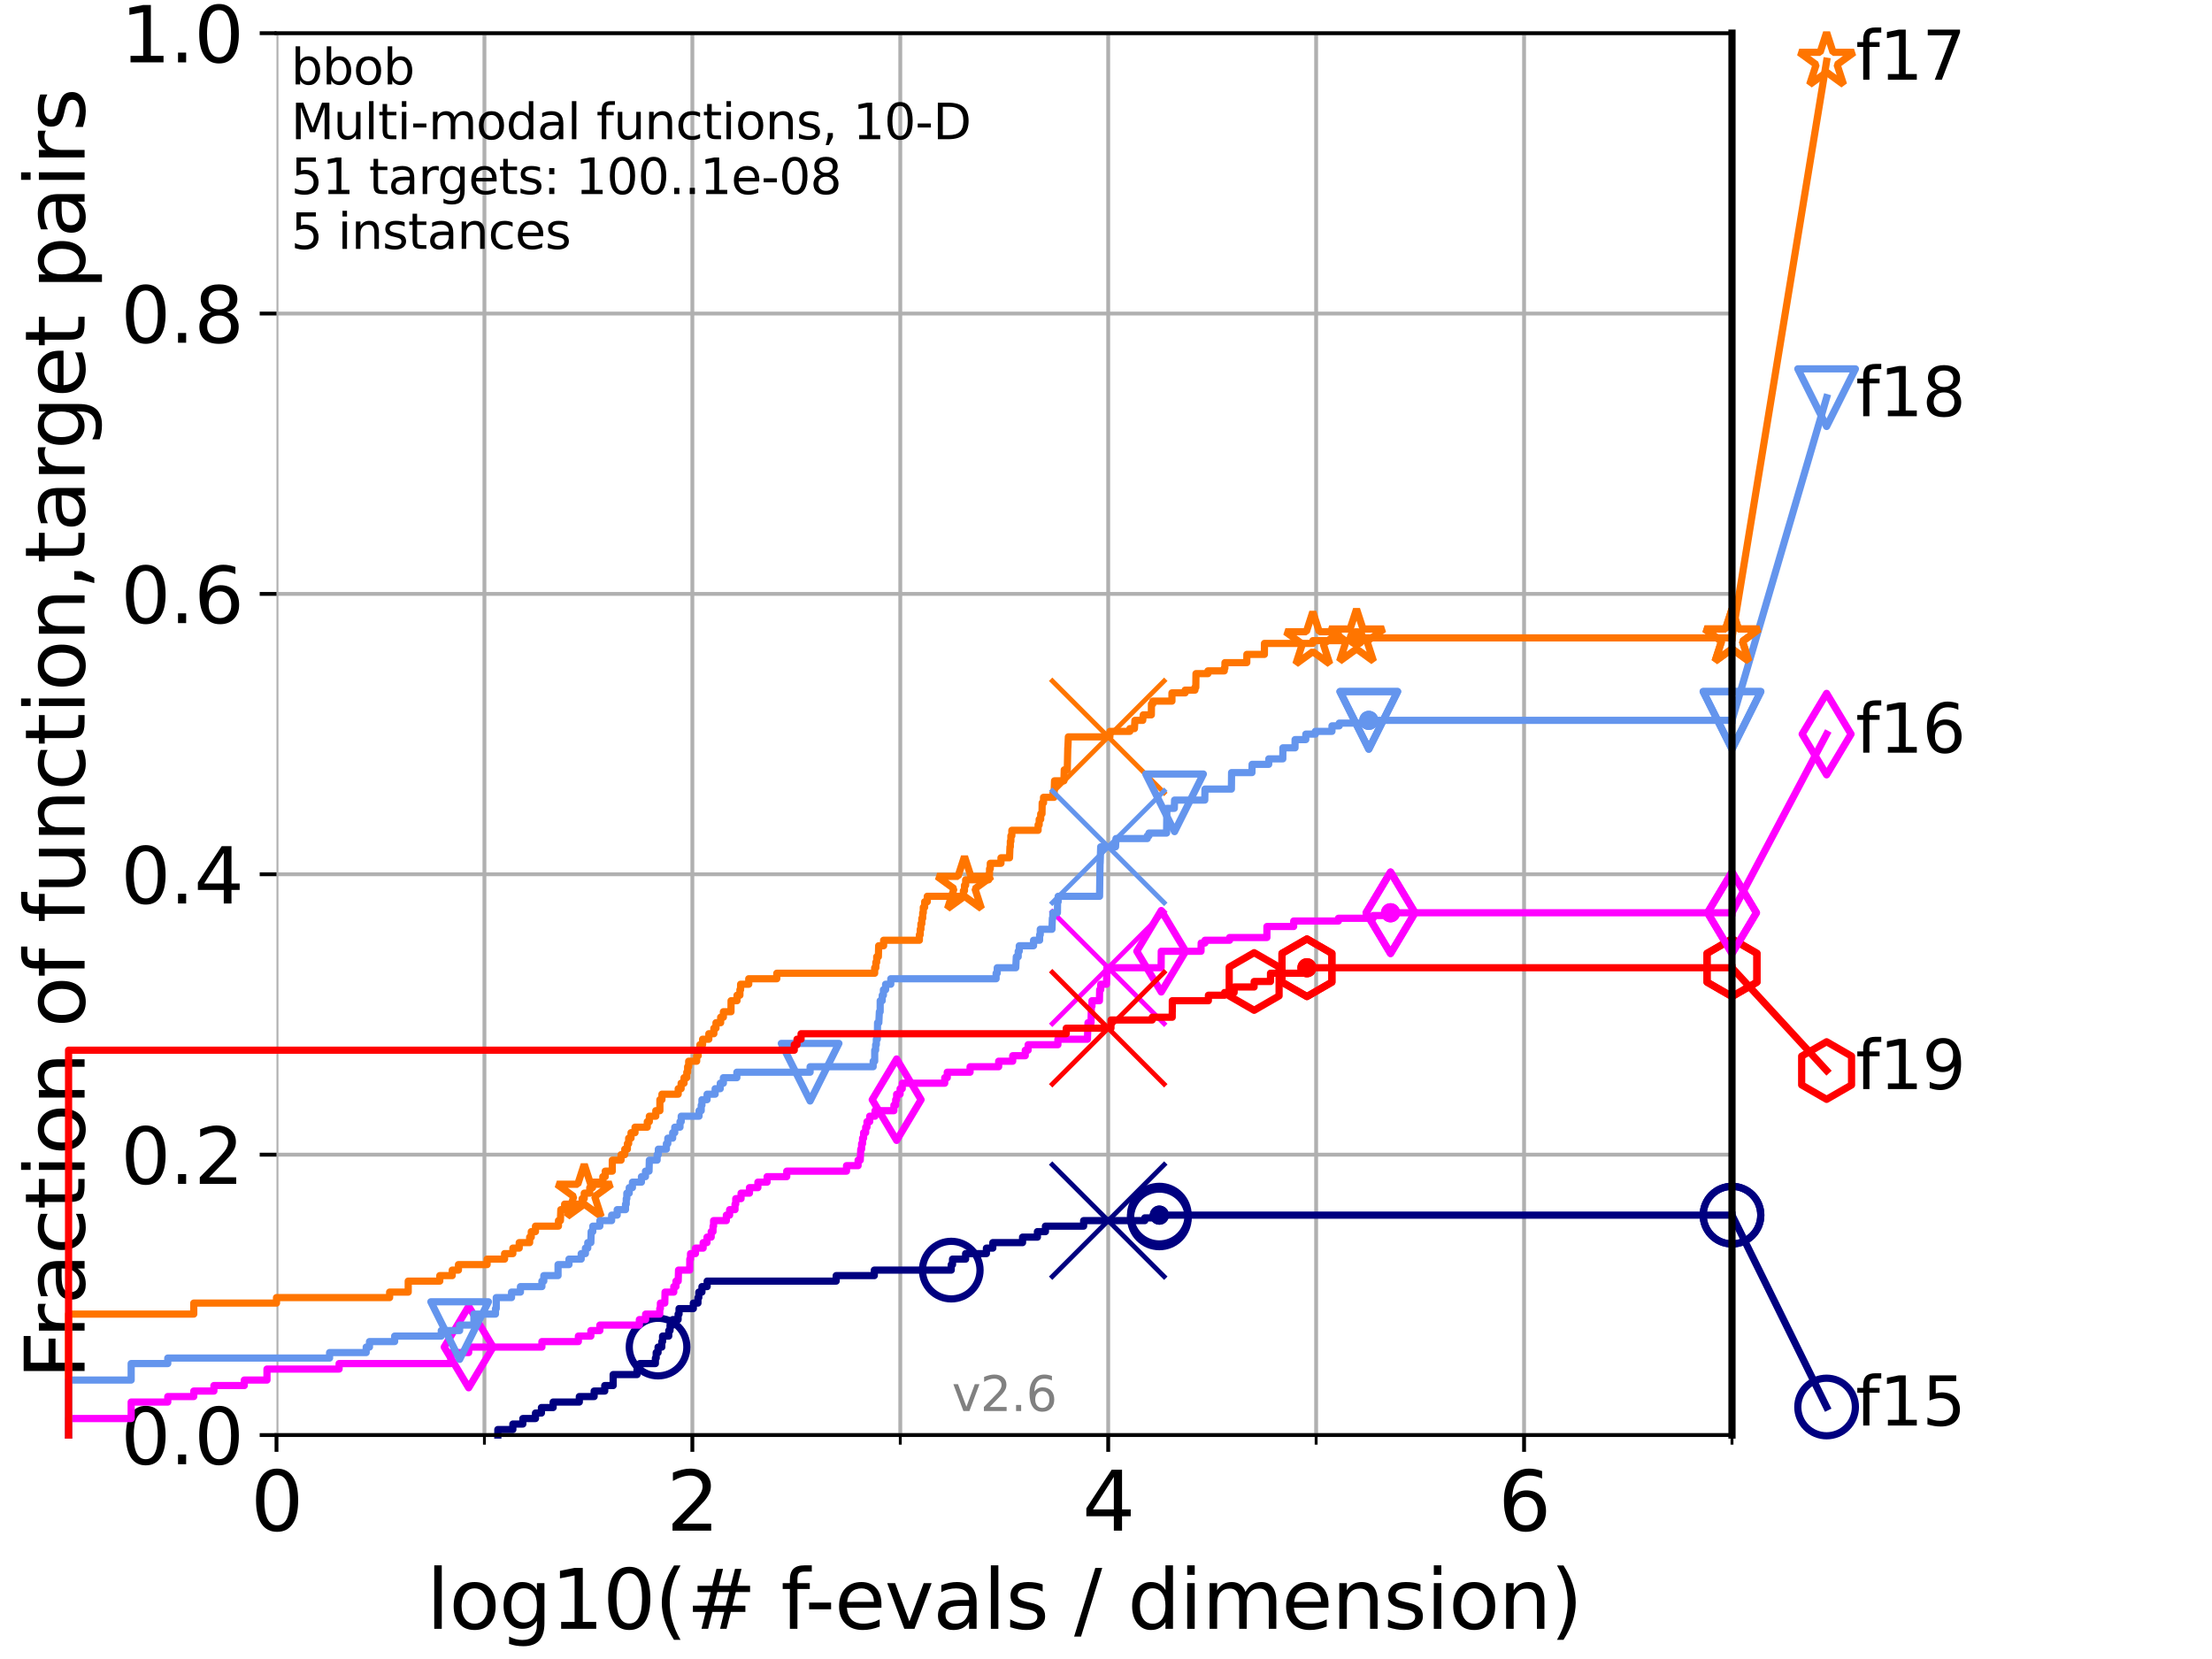 <?xml version="1.0" encoding="utf-8" standalone="no"?>
<!DOCTYPE svg PUBLIC "-//W3C//DTD SVG 1.1//EN"
  "http://www.w3.org/Graphics/SVG/1.1/DTD/svg11.dtd">
<svg xmlns:xlink="http://www.w3.org/1999/xlink" width="460.8pt" height="345.6pt" viewBox="0 0 460.8 345.6" xmlns="http://www.w3.org/2000/svg" version="1.1">
 <defs>
  <style type="text/css">*{stroke-linejoin: round; stroke-linecap: butt}</style>
 </defs>
 <g id="figure_1">
  <g id="patch_1">
   <path d="M 0 345.6 
L 460.8 345.6 
L 460.8 0 
L 0 0 
z
" style="fill: #ffffff"/>
  </g>
  <g id="axes_1">
   <g id="patch_2">
    <path d="M 57.6 298.944 
L 360.806 298.944 
L 360.806 6.912 
L 57.6 6.912 
z
" style="fill: #ffffff"/>
   </g>
   <g id="matplotlib.axis_1">
    <g id="xtick_1">
     <g id="line2d_1">
      <path d="M 57.6 298.944 
L 57.6 6.912 
" clip-path="url(#p9a19fce4db)" style="fill: none; stroke: #b0b0b0; stroke-width: 0.8; stroke-linecap: square"/>
     </g>
     <g id="line2d_2">
      <defs>
       <path id="mbe98687c46" d="M 0 0 
L 0 3.5 
" style="stroke: #000000; stroke-width: 0.8"/>
      </defs>
      <g>
       <use xlink:href="#mbe98687c46" x="57.6" y="298.944" style="stroke: #000000; stroke-width: 0.8"/>
      </g>
     </g>
     <g id="text_1">
      <!-- 0 -->
      <g transform="translate(52.192 318.861)scale(0.17 -0.17)">
       <defs>
        <path id="DejaVuSans-30" d="M 2034 4250 
Q 1547 4250 1301 3770 
Q 1056 3291 1056 2328 
Q 1056 1369 1301 889 
Q 1547 409 2034 409 
Q 2525 409 2770 889 
Q 3016 1369 3016 2328 
Q 3016 3291 2770 3770 
Q 2525 4250 2034 4250 
z
M 2034 4750 
Q 2819 4750 3233 4129 
Q 3647 3509 3647 2328 
Q 3647 1150 3233 529 
Q 2819 -91 2034 -91 
Q 1250 -91 836 529 
Q 422 1150 422 2328 
Q 422 3509 836 4129 
Q 1250 4750 2034 4750 
z
" transform="scale(0.016)"/>
       </defs>
       <use xlink:href="#DejaVuSans-30"/>
      </g>
     </g>
    </g>
    <g id="xtick_2">
     <g id="line2d_3">
      <path d="M 144.23 298.944 
L 144.23 6.912 
" clip-path="url(#p9a19fce4db)" style="fill: none; stroke: #b0b0b0; stroke-width: 0.8; stroke-linecap: square"/>
     </g>
     <g id="line2d_4">
      <g>
       <use xlink:href="#mbe98687c46" x="144.23" y="298.944" style="stroke: #000000; stroke-width: 0.8"/>
      </g>
     </g>
     <g id="text_2">
      <!-- 2 -->
      <g transform="translate(138.822 318.861)scale(0.17 -0.17)">
       <defs>
        <path id="DejaVuSans-32" d="M 1228 531 
L 3431 531 
L 3431 0 
L 469 0 
L 469 531 
Q 828 903 1448 1529 
Q 2069 2156 2228 2338 
Q 2531 2678 2651 2914 
Q 2772 3150 2772 3378 
Q 2772 3750 2511 3984 
Q 2250 4219 1831 4219 
Q 1534 4219 1204 4116 
Q 875 4013 500 3803 
L 500 4441 
Q 881 4594 1212 4672 
Q 1544 4750 1819 4750 
Q 2544 4750 2975 4387 
Q 3406 4025 3406 3419 
Q 3406 3131 3298 2873 
Q 3191 2616 2906 2266 
Q 2828 2175 2409 1742 
Q 1991 1309 1228 531 
z
" transform="scale(0.016)"/>
       </defs>
       <use xlink:href="#DejaVuSans-32"/>
      </g>
     </g>
    </g>
    <g id="xtick_3">
     <g id="line2d_5">
      <path d="M 230.861 298.944 
L 230.861 6.912 
" clip-path="url(#p9a19fce4db)" style="fill: none; stroke: #b0b0b0; stroke-width: 0.8; stroke-linecap: square"/>
     </g>
     <g id="line2d_6">
      <g>
       <use xlink:href="#mbe98687c46" x="230.861" y="298.944" style="stroke: #000000; stroke-width: 0.8"/>
      </g>
     </g>
     <g id="text_3">
      <!-- 4 -->
      <g transform="translate(225.453 318.861)scale(0.17 -0.17)">
       <defs>
        <path id="DejaVuSans-34" d="M 2419 4116 
L 825 1625 
L 2419 1625 
L 2419 4116 
z
M 2253 4666 
L 3047 4666 
L 3047 1625 
L 3713 1625 
L 3713 1100 
L 3047 1100 
L 3047 0 
L 2419 0 
L 2419 1100 
L 313 1100 
L 313 1709 
L 2253 4666 
z
" transform="scale(0.016)"/>
       </defs>
       <use xlink:href="#DejaVuSans-34"/>
      </g>
     </g>
    </g>
    <g id="xtick_4">
     <g id="line2d_7">
      <path d="M 317.491 298.944 
L 317.491 6.912 
" clip-path="url(#p9a19fce4db)" style="fill: none; stroke: #b0b0b0; stroke-width: 0.8; stroke-linecap: square"/>
     </g>
     <g id="line2d_8">
      <g>
       <use xlink:href="#mbe98687c46" x="317.491" y="298.944" style="stroke: #000000; stroke-width: 0.8"/>
      </g>
     </g>
     <g id="text_4">
      <!-- 6 -->
      <g transform="translate(312.083 318.861)scale(0.17 -0.17)">
       <defs>
        <path id="DejaVuSans-36" d="M 2113 2584 
Q 1688 2584 1439 2293 
Q 1191 2003 1191 1497 
Q 1191 994 1439 701 
Q 1688 409 2113 409 
Q 2538 409 2786 701 
Q 3034 994 3034 1497 
Q 3034 2003 2786 2293 
Q 2538 2584 2113 2584 
z
M 3366 4563 
L 3366 3988 
Q 3128 4100 2886 4159 
Q 2644 4219 2406 4219 
Q 1781 4219 1451 3797 
Q 1122 3375 1075 2522 
Q 1259 2794 1537 2939 
Q 1816 3084 2150 3084 
Q 2853 3084 3261 2657 
Q 3669 2231 3669 1497 
Q 3669 778 3244 343 
Q 2819 -91 2113 -91 
Q 1303 -91 875 529 
Q 447 1150 447 2328 
Q 447 3434 972 4092 
Q 1497 4750 2381 4750 
Q 2619 4750 2861 4703 
Q 3103 4656 3366 4563 
z
" transform="scale(0.016)"/>
       </defs>
       <use xlink:href="#DejaVuSans-36"/>
      </g>
     </g>
    </g>
    <g id="xtick_5">
     <g id="line2d_9">
      <path d="M 100.915 298.944 
L 100.915 6.912 
" clip-path="url(#p9a19fce4db)" style="fill: none; stroke: #b0b0b0; stroke-width: 0.8; stroke-linecap: square"/>
     </g>
     <g id="line2d_10">
      <defs>
       <path id="me338489ffb" d="M 0 0 
L 0 2 
" style="stroke: #000000; stroke-width: 0.6"/>
      </defs>
      <g>
       <use xlink:href="#me338489ffb" x="100.915" y="298.944" style="stroke: #000000; stroke-width: 0.6"/>
      </g>
     </g>
    </g>
    <g id="xtick_6">
     <g id="line2d_11">
      <path d="M 187.546 298.944 
L 187.546 6.912 
" clip-path="url(#p9a19fce4db)" style="fill: none; stroke: #b0b0b0; stroke-width: 0.8; stroke-linecap: square"/>
     </g>
     <g id="line2d_12">
      <g>
       <use xlink:href="#me338489ffb" x="187.546" y="298.944" style="stroke: #000000; stroke-width: 0.6"/>
      </g>
     </g>
    </g>
    <g id="xtick_7">
     <g id="line2d_13">
      <path d="M 274.176 298.944 
L 274.176 6.912 
" clip-path="url(#p9a19fce4db)" style="fill: none; stroke: #b0b0b0; stroke-width: 0.8; stroke-linecap: square"/>
     </g>
     <g id="line2d_14">
      <g>
       <use xlink:href="#me338489ffb" x="274.176" y="298.944" style="stroke: #000000; stroke-width: 0.6"/>
      </g>
     </g>
    </g>
    <g id="xtick_8">
     <g id="line2d_15">
      <path d="M 360.806 298.944 
L 360.806 6.912 
" clip-path="url(#p9a19fce4db)" style="fill: none; stroke: #b0b0b0; stroke-width: 0.8; stroke-linecap: square"/>
     </g>
     <g id="line2d_16">
      <g>
       <use xlink:href="#me338489ffb" x="360.806" y="298.944" style="stroke: #000000; stroke-width: 0.6"/>
      </g>
     </g>
    </g>
    <g id="text_5">
     <!-- log10(# f-evals / dimension) -->
     <g transform="translate(88.823 339.314)scale(0.17 -0.17)">
      <defs>
       <path id="DejaVuSans-6c" d="M 603 4863 
L 1178 4863 
L 1178 0 
L 603 0 
L 603 4863 
z
" transform="scale(0.016)"/>
       <path id="DejaVuSans-6f" d="M 1959 3097 
Q 1497 3097 1228 2736 
Q 959 2375 959 1747 
Q 959 1119 1226 758 
Q 1494 397 1959 397 
Q 2419 397 2687 759 
Q 2956 1122 2956 1747 
Q 2956 2369 2687 2733 
Q 2419 3097 1959 3097 
z
M 1959 3584 
Q 2709 3584 3137 3096 
Q 3566 2609 3566 1747 
Q 3566 888 3137 398 
Q 2709 -91 1959 -91 
Q 1206 -91 779 398 
Q 353 888 353 1747 
Q 353 2609 779 3096 
Q 1206 3584 1959 3584 
z
" transform="scale(0.016)"/>
       <path id="DejaVuSans-67" d="M 2906 1791 
Q 2906 2416 2648 2759 
Q 2391 3103 1925 3103 
Q 1463 3103 1205 2759 
Q 947 2416 947 1791 
Q 947 1169 1205 825 
Q 1463 481 1925 481 
Q 2391 481 2648 825 
Q 2906 1169 2906 1791 
z
M 3481 434 
Q 3481 -459 3084 -895 
Q 2688 -1331 1869 -1331 
Q 1566 -1331 1297 -1286 
Q 1028 -1241 775 -1147 
L 775 -588 
Q 1028 -725 1275 -790 
Q 1522 -856 1778 -856 
Q 2344 -856 2625 -561 
Q 2906 -266 2906 331 
L 2906 616 
Q 2728 306 2450 153 
Q 2172 0 1784 0 
Q 1141 0 747 490 
Q 353 981 353 1791 
Q 353 2603 747 3093 
Q 1141 3584 1784 3584 
Q 2172 3584 2450 3431 
Q 2728 3278 2906 2969 
L 2906 3500 
L 3481 3500 
L 3481 434 
z
" transform="scale(0.016)"/>
       <path id="DejaVuSans-31" d="M 794 531 
L 1825 531 
L 1825 4091 
L 703 3866 
L 703 4441 
L 1819 4666 
L 2450 4666 
L 2450 531 
L 3481 531 
L 3481 0 
L 794 0 
L 794 531 
z
" transform="scale(0.016)"/>
       <path id="DejaVuSans-28" d="M 1984 4856 
Q 1566 4138 1362 3434 
Q 1159 2731 1159 2009 
Q 1159 1288 1364 580 
Q 1569 -128 1984 -844 
L 1484 -844 
Q 1016 -109 783 600 
Q 550 1309 550 2009 
Q 550 2706 781 3412 
Q 1013 4119 1484 4856 
L 1984 4856 
z
" transform="scale(0.016)"/>
       <path id="DejaVuSans-23" d="M 3272 2816 
L 2363 2816 
L 2100 1772 
L 3016 1772 
L 3272 2816 
z
M 2803 4594 
L 2478 3297 
L 3391 3297 
L 3719 4594 
L 4219 4594 
L 3897 3297 
L 4872 3297 
L 4872 2816 
L 3775 2816 
L 3519 1772 
L 4513 1772 
L 4513 1294 
L 3397 1294 
L 3072 0 
L 2572 0 
L 2894 1294 
L 1978 1294 
L 1656 0 
L 1153 0 
L 1478 1294 
L 494 1294 
L 494 1772 
L 1594 1772 
L 1856 2816 
L 850 2816 
L 850 3297 
L 1978 3297 
L 2297 4594 
L 2803 4594 
z
" transform="scale(0.016)"/>
       <path id="DejaVuSans-20" transform="scale(0.016)"/>
       <path id="DejaVuSans-66" d="M 2375 4863 
L 2375 4384 
L 1825 4384 
Q 1516 4384 1395 4259 
Q 1275 4134 1275 3809 
L 1275 3500 
L 2222 3500 
L 2222 3053 
L 1275 3053 
L 1275 0 
L 697 0 
L 697 3053 
L 147 3053 
L 147 3500 
L 697 3500 
L 697 3744 
Q 697 4328 969 4595 
Q 1241 4863 1831 4863 
L 2375 4863 
z
" transform="scale(0.016)"/>
       <path id="DejaVuSans-2d" d="M 313 2009 
L 1997 2009 
L 1997 1497 
L 313 1497 
L 313 2009 
z
" transform="scale(0.016)"/>
       <path id="DejaVuSans-65" d="M 3597 1894 
L 3597 1613 
L 953 1613 
Q 991 1019 1311 708 
Q 1631 397 2203 397 
Q 2534 397 2845 478 
Q 3156 559 3463 722 
L 3463 178 
Q 3153 47 2828 -22 
Q 2503 -91 2169 -91 
Q 1331 -91 842 396 
Q 353 884 353 1716 
Q 353 2575 817 3079 
Q 1281 3584 2069 3584 
Q 2775 3584 3186 3129 
Q 3597 2675 3597 1894 
z
M 3022 2063 
Q 3016 2534 2758 2815 
Q 2500 3097 2075 3097 
Q 1594 3097 1305 2825 
Q 1016 2553 972 2059 
L 3022 2063 
z
" transform="scale(0.016)"/>
       <path id="DejaVuSans-76" d="M 191 3500 
L 800 3500 
L 1894 563 
L 2988 3500 
L 3597 3500 
L 2284 0 
L 1503 0 
L 191 3500 
z
" transform="scale(0.016)"/>
       <path id="DejaVuSans-61" d="M 2194 1759 
Q 1497 1759 1228 1600 
Q 959 1441 959 1056 
Q 959 750 1161 570 
Q 1363 391 1709 391 
Q 2188 391 2477 730 
Q 2766 1069 2766 1631 
L 2766 1759 
L 2194 1759 
z
M 3341 1997 
L 3341 0 
L 2766 0 
L 2766 531 
Q 2569 213 2275 61 
Q 1981 -91 1556 -91 
Q 1019 -91 701 211 
Q 384 513 384 1019 
Q 384 1609 779 1909 
Q 1175 2209 1959 2209 
L 2766 2209 
L 2766 2266 
Q 2766 2663 2505 2880 
Q 2244 3097 1772 3097 
Q 1472 3097 1187 3025 
Q 903 2953 641 2809 
L 641 3341 
Q 956 3463 1253 3523 
Q 1550 3584 1831 3584 
Q 2591 3584 2966 3190 
Q 3341 2797 3341 1997 
z
" transform="scale(0.016)"/>
       <path id="DejaVuSans-73" d="M 2834 3397 
L 2834 2853 
Q 2591 2978 2328 3040 
Q 2066 3103 1784 3103 
Q 1356 3103 1142 2972 
Q 928 2841 928 2578 
Q 928 2378 1081 2264 
Q 1234 2150 1697 2047 
L 1894 2003 
Q 2506 1872 2764 1633 
Q 3022 1394 3022 966 
Q 3022 478 2636 193 
Q 2250 -91 1575 -91 
Q 1294 -91 989 -36 
Q 684 19 347 128 
L 347 722 
Q 666 556 975 473 
Q 1284 391 1588 391 
Q 1994 391 2212 530 
Q 2431 669 2431 922 
Q 2431 1156 2273 1281 
Q 2116 1406 1581 1522 
L 1381 1569 
Q 847 1681 609 1914 
Q 372 2147 372 2553 
Q 372 3047 722 3315 
Q 1072 3584 1716 3584 
Q 2034 3584 2315 3537 
Q 2597 3491 2834 3397 
z
" transform="scale(0.016)"/>
       <path id="DejaVuSans-2f" d="M 1625 4666 
L 2156 4666 
L 531 -594 
L 0 -594 
L 1625 4666 
z
" transform="scale(0.016)"/>
       <path id="DejaVuSans-64" d="M 2906 2969 
L 2906 4863 
L 3481 4863 
L 3481 0 
L 2906 0 
L 2906 525 
Q 2725 213 2448 61 
Q 2172 -91 1784 -91 
Q 1150 -91 751 415 
Q 353 922 353 1747 
Q 353 2572 751 3078 
Q 1150 3584 1784 3584 
Q 2172 3584 2448 3432 
Q 2725 3281 2906 2969 
z
M 947 1747 
Q 947 1113 1208 752 
Q 1469 391 1925 391 
Q 2381 391 2643 752 
Q 2906 1113 2906 1747 
Q 2906 2381 2643 2742 
Q 2381 3103 1925 3103 
Q 1469 3103 1208 2742 
Q 947 2381 947 1747 
z
" transform="scale(0.016)"/>
       <path id="DejaVuSans-69" d="M 603 3500 
L 1178 3500 
L 1178 0 
L 603 0 
L 603 3500 
z
M 603 4863 
L 1178 4863 
L 1178 4134 
L 603 4134 
L 603 4863 
z
" transform="scale(0.016)"/>
       <path id="DejaVuSans-6d" d="M 3328 2828 
Q 3544 3216 3844 3400 
Q 4144 3584 4550 3584 
Q 5097 3584 5394 3201 
Q 5691 2819 5691 2113 
L 5691 0 
L 5113 0 
L 5113 2094 
Q 5113 2597 4934 2840 
Q 4756 3084 4391 3084 
Q 3944 3084 3684 2787 
Q 3425 2491 3425 1978 
L 3425 0 
L 2847 0 
L 2847 2094 
Q 2847 2600 2669 2842 
Q 2491 3084 2119 3084 
Q 1678 3084 1418 2786 
Q 1159 2488 1159 1978 
L 1159 0 
L 581 0 
L 581 3500 
L 1159 3500 
L 1159 2956 
Q 1356 3278 1631 3431 
Q 1906 3584 2284 3584 
Q 2666 3584 2933 3390 
Q 3200 3197 3328 2828 
z
" transform="scale(0.016)"/>
       <path id="DejaVuSans-6e" d="M 3513 2113 
L 3513 0 
L 2938 0 
L 2938 2094 
Q 2938 2591 2744 2837 
Q 2550 3084 2163 3084 
Q 1697 3084 1428 2787 
Q 1159 2491 1159 1978 
L 1159 0 
L 581 0 
L 581 3500 
L 1159 3500 
L 1159 2956 
Q 1366 3272 1645 3428 
Q 1925 3584 2291 3584 
Q 2894 3584 3203 3211 
Q 3513 2838 3513 2113 
z
" transform="scale(0.016)"/>
       <path id="DejaVuSans-29" d="M 513 4856 
L 1013 4856 
Q 1481 4119 1714 3412 
Q 1947 2706 1947 2009 
Q 1947 1309 1714 600 
Q 1481 -109 1013 -844 
L 513 -844 
Q 928 -128 1133 580 
Q 1338 1288 1338 2009 
Q 1338 2731 1133 3434 
Q 928 4138 513 4856 
z
" transform="scale(0.016)"/>
      </defs>
      <use xlink:href="#DejaVuSans-6c"/>
      <use xlink:href="#DejaVuSans-6f" x="27.783"/>
      <use xlink:href="#DejaVuSans-67" x="88.965"/>
      <use xlink:href="#DejaVuSans-31" x="152.441"/>
      <use xlink:href="#DejaVuSans-30" x="216.064"/>
      <use xlink:href="#DejaVuSans-28" x="279.688"/>
      <use xlink:href="#DejaVuSans-23" x="318.701"/>
      <use xlink:href="#DejaVuSans-20" x="402.49"/>
      <use xlink:href="#DejaVuSans-66" x="434.277"/>
      <use xlink:href="#DejaVuSans-2d" x="463.982"/>
      <use xlink:href="#DejaVuSans-65" x="500.066"/>
      <use xlink:href="#DejaVuSans-76" x="561.59"/>
      <use xlink:href="#DejaVuSans-61" x="620.77"/>
      <use xlink:href="#DejaVuSans-6c" x="682.049"/>
      <use xlink:href="#DejaVuSans-73" x="709.832"/>
      <use xlink:href="#DejaVuSans-20" x="761.932"/>
      <use xlink:href="#DejaVuSans-2f" x="793.719"/>
      <use xlink:href="#DejaVuSans-20" x="827.41"/>
      <use xlink:href="#DejaVuSans-64" x="859.197"/>
      <use xlink:href="#DejaVuSans-69" x="922.674"/>
      <use xlink:href="#DejaVuSans-6d" x="950.457"/>
      <use xlink:href="#DejaVuSans-65" x="1047.869"/>
      <use xlink:href="#DejaVuSans-6e" x="1109.393"/>
      <use xlink:href="#DejaVuSans-73" x="1172.771"/>
      <use xlink:href="#DejaVuSans-69" x="1224.871"/>
      <use xlink:href="#DejaVuSans-6f" x="1252.654"/>
      <use xlink:href="#DejaVuSans-6e" x="1313.836"/>
      <use xlink:href="#DejaVuSans-29" x="1377.215"/>
     </g>
    </g>
   </g>
   <g id="matplotlib.axis_2">
    <g id="ytick_1">
     <g id="line2d_17">
      <path d="M 57.6 298.944 
L 360.806 298.944 
" clip-path="url(#p9a19fce4db)" style="fill: none; stroke: #b0b0b0; stroke-width: 0.8; stroke-linecap: square"/>
     </g>
     <g id="line2d_18">
      <defs>
       <path id="m3370df2f25" d="M 0 0 
L -3.5 0 
" style="stroke: #000000; stroke-width: 0.8"/>
      </defs>
      <g>
       <use xlink:href="#m3370df2f25" x="57.6" y="298.944" style="stroke: #000000; stroke-width: 0.8"/>
      </g>
     </g>
     <g id="text_6">
      <!-- 0.0 -->
      <g transform="translate(25.155 305.023)scale(0.16 -0.16)">
       <defs>
        <path id="DejaVuSans-2e" d="M 684 794 
L 1344 794 
L 1344 0 
L 684 0 
L 684 794 
z
" transform="scale(0.016)"/>
       </defs>
       <use xlink:href="#DejaVuSans-30"/>
       <use xlink:href="#DejaVuSans-2e" x="63.623"/>
       <use xlink:href="#DejaVuSans-30" x="95.41"/>
      </g>
     </g>
    </g>
    <g id="ytick_2">
     <g id="line2d_19">
      <path d="M 57.6 240.538 
L 360.806 240.538 
" clip-path="url(#p9a19fce4db)" style="fill: none; stroke: #b0b0b0; stroke-width: 0.8; stroke-linecap: square"/>
     </g>
     <g id="line2d_20">
      <g>
       <use xlink:href="#m3370df2f25" x="57.6" y="240.538" style="stroke: #000000; stroke-width: 0.8"/>
      </g>
     </g>
     <g id="text_7">
      <!-- 0.2 -->
      <g transform="translate(25.155 246.616)scale(0.16 -0.16)">
       <use xlink:href="#DejaVuSans-30"/>
       <use xlink:href="#DejaVuSans-2e" x="63.623"/>
       <use xlink:href="#DejaVuSans-32" x="95.41"/>
      </g>
     </g>
    </g>
    <g id="ytick_3">
     <g id="line2d_21">
      <path d="M 57.6 182.131 
L 360.806 182.131 
" clip-path="url(#p9a19fce4db)" style="fill: none; stroke: #b0b0b0; stroke-width: 0.8; stroke-linecap: square"/>
     </g>
     <g id="line2d_22">
      <g>
       <use xlink:href="#m3370df2f25" x="57.6" y="182.131" style="stroke: #000000; stroke-width: 0.8"/>
      </g>
     </g>
     <g id="text_8">
      <!-- 0.4 -->
      <g transform="translate(25.155 188.21)scale(0.16 -0.16)">
       <use xlink:href="#DejaVuSans-30"/>
       <use xlink:href="#DejaVuSans-2e" x="63.623"/>
       <use xlink:href="#DejaVuSans-34" x="95.41"/>
      </g>
     </g>
    </g>
    <g id="ytick_4">
     <g id="line2d_23">
      <path d="M 57.6 123.725 
L 360.806 123.725 
" clip-path="url(#p9a19fce4db)" style="fill: none; stroke: #b0b0b0; stroke-width: 0.8; stroke-linecap: square"/>
     </g>
     <g id="line2d_24">
      <g>
       <use xlink:href="#m3370df2f25" x="57.6" y="123.725" style="stroke: #000000; stroke-width: 0.8"/>
      </g>
     </g>
     <g id="text_9">
      <!-- 0.6 -->
      <g transform="translate(25.155 129.804)scale(0.16 -0.16)">
       <use xlink:href="#DejaVuSans-30"/>
       <use xlink:href="#DejaVuSans-2e" x="63.623"/>
       <use xlink:href="#DejaVuSans-36" x="95.41"/>
      </g>
     </g>
    </g>
    <g id="ytick_5">
     <g id="line2d_25">
      <path d="M 57.6 65.318 
L 360.806 65.318 
" clip-path="url(#p9a19fce4db)" style="fill: none; stroke: #b0b0b0; stroke-width: 0.8; stroke-linecap: square"/>
     </g>
     <g id="line2d_26">
      <g>
       <use xlink:href="#m3370df2f25" x="57.6" y="65.318" style="stroke: #000000; stroke-width: 0.8"/>
      </g>
     </g>
     <g id="text_10">
      <!-- 0.8 -->
      <g transform="translate(25.155 71.397)scale(0.16 -0.16)">
       <defs>
        <path id="DejaVuSans-38" d="M 2034 2216 
Q 1584 2216 1326 1975 
Q 1069 1734 1069 1313 
Q 1069 891 1326 650 
Q 1584 409 2034 409 
Q 2484 409 2743 651 
Q 3003 894 3003 1313 
Q 3003 1734 2745 1975 
Q 2488 2216 2034 2216 
z
M 1403 2484 
Q 997 2584 770 2862 
Q 544 3141 544 3541 
Q 544 4100 942 4425 
Q 1341 4750 2034 4750 
Q 2731 4750 3128 4425 
Q 3525 4100 3525 3541 
Q 3525 3141 3298 2862 
Q 3072 2584 2669 2484 
Q 3125 2378 3379 2068 
Q 3634 1759 3634 1313 
Q 3634 634 3220 271 
Q 2806 -91 2034 -91 
Q 1263 -91 848 271 
Q 434 634 434 1313 
Q 434 1759 690 2068 
Q 947 2378 1403 2484 
z
M 1172 3481 
Q 1172 3119 1398 2916 
Q 1625 2713 2034 2713 
Q 2441 2713 2670 2916 
Q 2900 3119 2900 3481 
Q 2900 3844 2670 4047 
Q 2441 4250 2034 4250 
Q 1625 4250 1398 4047 
Q 1172 3844 1172 3481 
z
" transform="scale(0.016)"/>
       </defs>
       <use xlink:href="#DejaVuSans-30"/>
       <use xlink:href="#DejaVuSans-2e" x="63.623"/>
       <use xlink:href="#DejaVuSans-38" x="95.41"/>
      </g>
     </g>
    </g>
    <g id="ytick_6">
     <g id="line2d_27">
      <path d="M 57.6 6.912 
L 360.806 6.912 
" clip-path="url(#p9a19fce4db)" style="fill: none; stroke: #b0b0b0; stroke-width: 0.8; stroke-linecap: square"/>
     </g>
     <g id="line2d_28">
      <g>
       <use xlink:href="#m3370df2f25" x="57.6" y="6.912" style="stroke: #000000; stroke-width: 0.8"/>
      </g>
     </g>
     <g id="text_11">
      <!-- 1.0 -->
      <g transform="translate(25.155 12.991)scale(0.16 -0.16)">
       <use xlink:href="#DejaVuSans-31"/>
       <use xlink:href="#DejaVuSans-2e" x="63.623"/>
       <use xlink:href="#DejaVuSans-30" x="95.41"/>
      </g>
     </g>
    </g>
    <g id="text_12">
     <!-- Fraction of function,target pairs -->
     <g transform="translate(17.62 287.313)rotate(-90)scale(0.17 -0.17)">
      <defs>
       <path id="DejaVuSans-46" d="M 628 4666 
L 3309 4666 
L 3309 4134 
L 1259 4134 
L 1259 2759 
L 3109 2759 
L 3109 2228 
L 1259 2228 
L 1259 0 
L 628 0 
L 628 4666 
z
" transform="scale(0.016)"/>
       <path id="DejaVuSans-72" d="M 2631 2963 
Q 2534 3019 2420 3045 
Q 2306 3072 2169 3072 
Q 1681 3072 1420 2755 
Q 1159 2438 1159 1844 
L 1159 0 
L 581 0 
L 581 3500 
L 1159 3500 
L 1159 2956 
Q 1341 3275 1631 3429 
Q 1922 3584 2338 3584 
Q 2397 3584 2469 3576 
Q 2541 3569 2628 3553 
L 2631 2963 
z
" transform="scale(0.016)"/>
       <path id="DejaVuSans-63" d="M 3122 3366 
L 3122 2828 
Q 2878 2963 2633 3030 
Q 2388 3097 2138 3097 
Q 1578 3097 1268 2742 
Q 959 2388 959 1747 
Q 959 1106 1268 751 
Q 1578 397 2138 397 
Q 2388 397 2633 464 
Q 2878 531 3122 666 
L 3122 134 
Q 2881 22 2623 -34 
Q 2366 -91 2075 -91 
Q 1284 -91 818 406 
Q 353 903 353 1747 
Q 353 2603 823 3093 
Q 1294 3584 2113 3584 
Q 2378 3584 2631 3529 
Q 2884 3475 3122 3366 
z
" transform="scale(0.016)"/>
       <path id="DejaVuSans-74" d="M 1172 4494 
L 1172 3500 
L 2356 3500 
L 2356 3053 
L 1172 3053 
L 1172 1153 
Q 1172 725 1289 603 
Q 1406 481 1766 481 
L 2356 481 
L 2356 0 
L 1766 0 
Q 1100 0 847 248 
Q 594 497 594 1153 
L 594 3053 
L 172 3053 
L 172 3500 
L 594 3500 
L 594 4494 
L 1172 4494 
z
" transform="scale(0.016)"/>
       <path id="DejaVuSans-75" d="M 544 1381 
L 544 3500 
L 1119 3500 
L 1119 1403 
Q 1119 906 1312 657 
Q 1506 409 1894 409 
Q 2359 409 2629 706 
Q 2900 1003 2900 1516 
L 2900 3500 
L 3475 3500 
L 3475 0 
L 2900 0 
L 2900 538 
Q 2691 219 2414 64 
Q 2138 -91 1772 -91 
Q 1169 -91 856 284 
Q 544 659 544 1381 
z
M 1991 3584 
L 1991 3584 
z
" transform="scale(0.016)"/>
       <path id="DejaVuSans-2c" d="M 750 794 
L 1409 794 
L 1409 256 
L 897 -744 
L 494 -744 
L 750 256 
L 750 794 
z
" transform="scale(0.016)"/>
       <path id="DejaVuSans-70" d="M 1159 525 
L 1159 -1331 
L 581 -1331 
L 581 3500 
L 1159 3500 
L 1159 2969 
Q 1341 3281 1617 3432 
Q 1894 3584 2278 3584 
Q 2916 3584 3314 3078 
Q 3713 2572 3713 1747 
Q 3713 922 3314 415 
Q 2916 -91 2278 -91 
Q 1894 -91 1617 61 
Q 1341 213 1159 525 
z
M 3116 1747 
Q 3116 2381 2855 2742 
Q 2594 3103 2138 3103 
Q 1681 3103 1420 2742 
Q 1159 2381 1159 1747 
Q 1159 1113 1420 752 
Q 1681 391 2138 391 
Q 2594 391 2855 752 
Q 3116 1113 3116 1747 
z
" transform="scale(0.016)"/>
      </defs>
      <use xlink:href="#DejaVuSans-46"/>
      <use xlink:href="#DejaVuSans-72" x="50.27"/>
      <use xlink:href="#DejaVuSans-61" x="91.383"/>
      <use xlink:href="#DejaVuSans-63" x="152.662"/>
      <use xlink:href="#DejaVuSans-74" x="207.643"/>
      <use xlink:href="#DejaVuSans-69" x="246.852"/>
      <use xlink:href="#DejaVuSans-6f" x="274.635"/>
      <use xlink:href="#DejaVuSans-6e" x="335.816"/>
      <use xlink:href="#DejaVuSans-20" x="399.195"/>
      <use xlink:href="#DejaVuSans-6f" x="430.982"/>
      <use xlink:href="#DejaVuSans-66" x="492.164"/>
      <use xlink:href="#DejaVuSans-20" x="527.369"/>
      <use xlink:href="#DejaVuSans-66" x="559.156"/>
      <use xlink:href="#DejaVuSans-75" x="594.361"/>
      <use xlink:href="#DejaVuSans-6e" x="657.74"/>
      <use xlink:href="#DejaVuSans-63" x="721.119"/>
      <use xlink:href="#DejaVuSans-74" x="776.1"/>
      <use xlink:href="#DejaVuSans-69" x="815.309"/>
      <use xlink:href="#DejaVuSans-6f" x="843.092"/>
      <use xlink:href="#DejaVuSans-6e" x="904.273"/>
      <use xlink:href="#DejaVuSans-2c" x="967.652"/>
      <use xlink:href="#DejaVuSans-74" x="999.439"/>
      <use xlink:href="#DejaVuSans-61" x="1038.648"/>
      <use xlink:href="#DejaVuSans-72" x="1099.928"/>
      <use xlink:href="#DejaVuSans-67" x="1139.291"/>
      <use xlink:href="#DejaVuSans-65" x="1202.768"/>
      <use xlink:href="#DejaVuSans-74" x="1264.291"/>
      <use xlink:href="#DejaVuSans-20" x="1303.5"/>
      <use xlink:href="#DejaVuSans-70" x="1335.287"/>
      <use xlink:href="#DejaVuSans-61" x="1398.764"/>
      <use xlink:href="#DejaVuSans-69" x="1460.043"/>
      <use xlink:href="#DejaVuSans-72" x="1487.826"/>
      <use xlink:href="#DejaVuSans-73" x="1528.939"/>
     </g>
    </g>
   </g>
   <g id="line2d_29">
    <defs>
     <path id="m8ce176eff4" d="M 0 1.5 
C 0.398 1.5 0.779 1.342 1.061 1.061 
C 1.342 0.779 1.5 0.398 1.5 0 
C 1.5 -0.398 1.342 -0.779 1.061 -1.061 
C 0.779 -1.342 0.398 -1.5 0 -1.5 
C -0.398 -1.5 -0.779 -1.342 -1.061 -1.061 
C -1.342 -0.779 -1.5 -0.398 -1.5 0 
C -1.5 0.398 -1.342 0.779 -1.061 1.061 
C -0.779 1.342 -0.398 1.5 0 1.5 
z
" style="stroke: #000080"/>
    </defs>
    <g>
     <use xlink:href="#m8ce176eff4" x="241.514" y="253.135" style="fill: #000080; stroke: #000080"/>
     <use xlink:href="#m8ce176eff4" x="241.514" y="253.135" style="fill: #000080; stroke: #000080"/>
    </g>
   </g>
   <g id="line2d_30">
    <path d="M 103.707 298.944 
L 103.707 297.799 
L 106.837 297.799 
L 106.837 296.654 
L 108.915 296.654 
L 108.915 295.508 
L 111.55 295.508 
L 111.55 294.363 
L 112.79 294.363 
L 112.79 293.218 
L 115.227 293.218 
L 115.227 292.073 
L 120.683 292.073 
L 120.683 290.927 
L 123.77 290.927 
L 123.77 289.782 
L 125.979 289.782 
L 125.979 288.637 
L 127.731 288.637 
L 127.731 286.347 
L 132.709 286.347 
L 132.709 285.201 
L 133.289 285.201 
L 133.289 284.056 
L 136.528 284.056 
L 136.528 282.911 
L 136.697 282.911 
L 136.697 281.766 
L 137.086 281.766 
L 137.086 280.62 
L 137.867 280.62 
L 137.867 279.475 
L 138.025 279.475 
L 138.025 278.33 
L 139.314 278.33 
L 139.314 277.185 
L 139.581 277.185 
L 139.581 276.04 
L 140.15 276.04 
L 140.15 274.894 
L 141.261 274.894 
L 141.261 273.749 
L 141.459 273.749 
L 141.459 272.604 
L 144.436 272.604 
L 144.436 271.459 
L 145.397 271.459 
L 145.397 270.313 
L 145.573 270.313 
L 145.573 269.168 
L 146.227 269.168 
L 146.227 268.023 
L 147.312 268.023 
L 147.312 266.878 
L 174.195 266.878 
L 174.195 265.733 
L 182.136 265.733 
L 182.136 264.587 
L 198.162 264.587 
L 198.162 263.442 
L 198.43 263.442 
L 198.43 262.297 
L 201.152 262.297 
L 201.152 261.152 
L 205.489 261.152 
L 205.489 260.006 
L 206.817 260.006 
L 206.817 258.861 
L 213.018 258.861 
L 213.018 257.716 
L 216.111 257.716 
L 216.111 256.571 
L 217.783 256.571 
L 217.783 255.426 
L 225.741 255.426 
L 225.741 254.28 
L 238.476 254.28 
L 238.476 253.708 
L 241.514 253.708 
L 241.514 253.135 
L 360.806 253.135 
" style="fill: none; stroke: #000080; stroke-width: 1.5; stroke-linecap: square"/>
   </g>
   <g id="line2d_31">
    <defs>
     <path id="me80d2ee2d5" d="M 0 6 
C 1.591 6 3.117 5.368 4.243 4.243 
C 5.368 3.117 6 1.591 6 0 
C 6 -1.591 5.368 -3.117 4.243 -4.243 
C 3.117 -5.368 1.591 -6 0 -6 
C -1.591 -6 -3.117 -5.368 -4.243 -4.243 
C -5.368 -3.117 -6 -1.591 -6 0 
C -6 1.591 -5.368 3.117 -4.243 4.243 
C -3.117 5.368 -1.591 6 0 6 
z
" style="stroke: #000080; stroke-width: 1.5"/>
    </defs>
    <g>
     <use xlink:href="#me80d2ee2d5" x="137.086" y="280.62" style="fill-opacity: 0; stroke: #000080; stroke-width: 1.5"/>
     <use xlink:href="#me80d2ee2d5" x="198.162" y="264.587" style="fill-opacity: 0; stroke: #000080; stroke-width: 1.5"/>
     <use xlink:href="#me80d2ee2d5" x="241.514" y="253.708" style="fill-opacity: 0; stroke: #000080; stroke-width: 1.5"/>
     <use xlink:href="#me80d2ee2d5" x="241.514" y="253.135" style="fill-opacity: 0; stroke: #000080; stroke-width: 1.5"/>
     <use xlink:href="#me80d2ee2d5" x="360.806" y="253.135" style="fill-opacity: 0; stroke: #000080; stroke-width: 1.5"/>
    </g>
   </g>
   <g id="line2d_32">
    <path style="fill: none; stroke: #000080; stroke-width: 1.5; stroke-linecap: square"/>
    <g/>
   </g>
   <g id="line2d_33">
    <path d="M 230.861 254.28 
" clip-path="url(#p9a19fce4db)" style="fill: none; stroke: #000080; stroke-width: 1.5; stroke-linecap: square"/>
    <defs>
     <path id="mda05092ecd" d="M -12 12 
L 12 -12 
M -12 -12 
L 12 12 
" style="stroke: #000080"/>
    </defs>
    <g clip-path="url(#p9a19fce4db)">
     <use xlink:href="#mda05092ecd" x="230.861" y="254.28" style="fill: #000080; stroke: #000080"/>
    </g>
   </g>
   <g id="line2d_34">
    <defs>
     <path id="mfb2280b1a0" d="M 0 1.5 
C 0.398 1.5 0.779 1.342 1.061 1.061 
C 1.342 0.779 1.5 0.398 1.5 0 
C 1.5 -0.398 1.342 -0.779 1.061 -1.061 
C 0.779 -1.342 0.398 -1.5 0 -1.5 
C -0.398 -1.5 -0.779 -1.342 -1.061 -1.061 
C -1.342 -0.779 -1.5 -0.398 -1.5 0 
C -1.5 0.398 -1.342 0.779 -1.061 1.061 
C -0.779 1.342 -0.398 1.5 0 1.5 
z
" style="stroke: #ff00ff"/>
    </defs>
    <g>
     <use xlink:href="#mfb2280b1a0" x="289.677" y="190.148" style="fill: #ff00ff; stroke: #ff00ff"/>
     <use xlink:href="#mfb2280b1a0" x="289.677" y="190.148" style="fill: #ff00ff; stroke: #ff00ff"/>
    </g>
   </g>
   <g id="line2d_35">
    <path d="M 14.285 298.944 
L 14.285 295.508 
L 27.324 295.508 
L 27.324 292.073 
L 34.951 292.073 
L 34.951 290.927 
L 40.363 290.927 
L 40.363 289.782 
L 44.561 289.782 
L 44.561 288.637 
L 50.89 288.637 
L 50.89 287.492 
L 55.618 287.492 
L 55.618 285.201 
L 70.639 285.201 
L 70.639 284.056 
L 93.935 284.056 
L 93.935 281.766 
L 97.635 281.766 
L 97.635 280.62 
L 112.89 280.62 
L 112.89 279.475 
L 120.484 279.475 
L 120.484 278.33 
L 123.088 278.33 
L 123.088 277.185 
L 124.959 277.185 
L 124.959 276.04 
L 133.188 276.04 
L 133.188 274.894 
L 134.495 274.894 
L 134.495 273.749 
L 137.44 273.749 
L 137.44 272.604 
L 137.574 272.604 
L 137.574 271.459 
L 138.49 271.459 
L 138.541 269.168 
L 140.359 269.168 
L 140.359 268.023 
L 140.816 268.023 
L 140.816 266.878 
L 141.283 266.878 
L 141.349 264.587 
L 143.677 264.587 
L 143.696 262.297 
L 143.85 262.297 
L 143.85 261.152 
L 144.878 261.152 
L 144.878 260.006 
L 146.479 260.006 
L 146.479 258.861 
L 147.28 258.861 
L 147.28 257.716 
L 148.155 257.716 
L 148.155 256.571 
L 148.533 256.571 
L 148.533 255.426 
L 148.652 255.426 
L 148.652 254.28 
L 151.311 254.28 
L 151.311 253.135 
L 151.995 253.135 
L 151.995 251.99 
L 153.119 251.99 
L 153.119 250.845 
L 153.271 250.845 
L 153.271 249.699 
L 154.378 249.699 
L 154.378 248.554 
L 156.126 248.554 
L 156.126 247.409 
L 157.88 247.409 
L 157.88 246.264 
L 159.8 246.264 
L 159.8 245.118 
L 163.892 245.118 
L 163.892 243.973 
L 176.347 243.973 
L 176.347 242.828 
L 178.755 242.828 
L 178.755 241.683 
L 179.209 241.683 
L 179.311 239.392 
L 179.488 239.392 
L 179.488 238.247 
L 179.686 238.247 
L 179.686 237.102 
L 179.902 237.102 
L 179.902 235.957 
L 180.335 235.957 
L 180.335 234.811 
L 180.609 234.811 
L 180.609 233.666 
L 181.172 233.666 
L 181.172 232.521 
L 182.279 232.521 
L 182.279 231.376 
L 186.215 231.376 
L 186.215 230.231 
L 186.583 230.231 
L 186.583 229.085 
L 186.787 229.085 
L 186.787 227.94 
L 187.504 227.94 
L 187.504 226.795 
L 187.957 226.795 
L 187.957 225.65 
L 196.807 225.65 
L 196.807 224.504 
L 197.33 224.504 
L 197.33 223.359 
L 202.083 223.359 
L 202.083 222.214 
L 208.04 222.214 
L 208.04 221.069 
L 210.965 221.069 
L 210.965 219.924 
L 213.583 219.924 
L 213.583 218.778 
L 214.179 218.778 
L 214.179 217.633 
L 220.382 217.633 
L 220.382 216.488 
L 226.536 216.488 
L 226.645 213.052 
L 227.284 213.052 
L 227.349 209.617 
L 227.477 209.617 
L 227.477 208.471 
L 229.033 208.471 
L 229.08 206.181 
L 229.301 206.181 
L 229.301 205.036 
L 230.501 205.036 
L 230.584 201.6 
L 241.881 201.6 
L 241.91 198.164 
L 250.193 198.164 
L 250.225 196.446 
L 251.022 196.446 
L 251.022 195.874 
L 256.149 195.874 
L 256.149 195.301 
L 263.917 195.301 
L 263.927 193.011 
L 269.494 193.011 
L 269.5 191.866 
L 278.819 191.866 
L 278.819 191.293 
L 286.048 191.293 
L 286.048 190.72 
L 289.677 190.72 
L 289.677 190.148 
L 360.806 190.148 
L 360.806 190.148 
" style="fill: none; stroke: #ff00ff; stroke-width: 1.5; stroke-linecap: square"/>
   </g>
   <g id="line2d_36">
    <defs>
     <path id="mfd3c89c81e" d="M -0 8.485 
L 5.091 0 
L 0 -8.485 
L -5.091 -0 
z
" style="stroke: #ff00ff; stroke-width: 1.5; stroke-linejoin: miter"/>
    </defs>
    <g>
     <use xlink:href="#mfd3c89c81e" x="97.635" y="280.62" style="fill-opacity: 0; stroke: #ff00ff; stroke-width: 1.5; stroke-linejoin: miter"/>
     <use xlink:href="#mfd3c89c81e" x="186.787" y="229.085" style="fill-opacity: 0; stroke: #ff00ff; stroke-width: 1.5; stroke-linejoin: miter"/>
     <use xlink:href="#mfd3c89c81e" x="241.91" y="198.164" style="fill-opacity: 0; stroke: #ff00ff; stroke-width: 1.5; stroke-linejoin: miter"/>
     <use xlink:href="#mfd3c89c81e" x="289.677" y="190.148" style="fill-opacity: 0; stroke: #ff00ff; stroke-width: 1.5; stroke-linejoin: miter"/>
     <use xlink:href="#mfd3c89c81e" x="289.677" y="190.148" style="fill-opacity: 0; stroke: #ff00ff; stroke-width: 1.5; stroke-linejoin: miter"/>
     <use xlink:href="#mfd3c89c81e" x="360.806" y="190.148" style="fill-opacity: 0; stroke: #ff00ff; stroke-width: 1.5; stroke-linejoin: miter"/>
    </g>
   </g>
   <g id="line2d_37">
    <path style="fill: none; stroke: #ff00ff; stroke-width: 1.5; stroke-linecap: square"/>
    <g/>
   </g>
   <g id="line2d_38">
    <path d="M 230.861 201.6 
" clip-path="url(#p9a19fce4db)" style="fill: none; stroke: #ff00ff; stroke-width: 1.5; stroke-linecap: square"/>
    <defs>
     <path id="m2889085b02" d="M -12 12 
L 12 -12 
M -12 -12 
L 12 12 
" style="stroke: #ff00ff"/>
    </defs>
    <g clip-path="url(#p9a19fce4db)">
     <use xlink:href="#m2889085b02" x="230.861" y="201.6" style="fill: #ff00ff; stroke: #ff00ff"/>
    </g>
   </g>
   <g id="line2d_39">
    <defs>
     <path id="mdf7f004cef" d="M 0 1.5 
C 0.398 1.5 0.779 1.342 1.061 1.061 
C 1.342 0.779 1.5 0.398 1.5 0 
C 1.5 -0.398 1.342 -0.779 1.061 -1.061 
C 0.779 -1.342 0.398 -1.5 0 -1.5 
C -0.398 -1.5 -0.779 -1.342 -1.061 -1.061 
C -1.342 -0.779 -1.5 -0.398 -1.5 0 
C -1.5 0.398 -1.342 0.779 -1.061 1.061 
C -0.779 1.342 -0.398 1.5 0 1.5 
z
" style="stroke: #ff7500"/>
    </defs>
    <g>
     <use xlink:href="#mdf7f004cef" x="282.593" y="132.887" style="fill: #ff7500; stroke: #ff7500"/>
     <use xlink:href="#mdf7f004cef" x="282.593" y="132.887" style="fill: #ff7500; stroke: #ff7500"/>
    </g>
   </g>
   <g id="line2d_40">
    <path d="M 14.285 298.944 
L 14.285 273.749 
L 40.363 273.749 
L 40.363 271.459 
L 57.6 271.459 
L 57.6 270.313 
L 81.166 270.313 
L 81.166 269.168 
L 85.039 269.168 
L 85.039 266.878 
L 91.617 266.878 
L 91.617 265.733 
L 94.206 265.733 
L 94.206 264.587 
L 95.503 264.587 
L 95.503 263.442 
L 101.471 263.442 
L 101.471 262.297 
L 105.113 262.297 
L 105.113 261.152 
L 106.837 261.152 
L 106.837 260.006 
L 108.163 260.006 
L 108.163 258.861 
L 110.336 258.861 
L 110.336 257.716 
L 110.675 257.716 
L 110.675 256.571 
L 111.55 256.571 
L 111.55 255.426 
L 116.337 255.426 
L 116.337 254.28 
L 116.746 254.28 
L 116.827 251.99 
L 117.618 251.99 
L 117.618 250.845 
L 121.266 250.845 
L 121.266 249.699 
L 121.707 249.699 
L 121.707 248.554 
L 122.855 248.554 
L 122.855 247.409 
L 123.432 247.409 
L 123.432 246.264 
L 125.578 246.264 
L 125.578 245.118 
L 126.078 245.118 
L 126.078 243.973 
L 127.55 243.973 
L 127.55 241.683 
L 129.376 241.683 
L 129.376 240.538 
L 130.147 240.538 
L 130.147 239.392 
L 130.696 239.392 
L 130.696 238.247 
L 130.964 238.247 
L 130.964 237.102 
L 131.453 237.102 
L 131.453 235.957 
L 132.287 235.957 
L 132.287 234.811 
L 134.839 234.811 
L 134.839 233.666 
L 135.268 233.666 
L 135.268 232.521 
L 136.612 232.521 
L 136.612 231.376 
L 137.467 231.376 
L 137.467 229.085 
L 137.893 229.085 
L 137.893 227.94 
L 141.283 227.94 
L 141.283 226.795 
L 141.89 226.795 
L 141.89 225.65 
L 142.498 225.65 
L 142.498 224.504 
L 143.066 224.504 
L 143.066 223.359 
L 143.246 223.359 
L 143.246 222.214 
L 143.462 222.214 
L 143.462 221.069 
L 145.13 221.069 
L 145.13 219.924 
L 145.45 219.924 
L 145.45 218.778 
L 145.8 218.778 
L 145.8 217.633 
L 146.362 217.633 
L 146.362 216.488 
L 147.66 216.488 
L 147.66 215.343 
L 148.712 215.343 
L 148.712 214.197 
L 149.151 214.197 
L 149.151 213.052 
L 150.125 213.052 
L 150.125 211.907 
L 150.694 211.907 
L 150.694 210.762 
L 152.279 210.762 
L 152.292 208.471 
L 153.536 208.471 
L 153.536 207.326 
L 154.135 207.326 
L 154.135 206.181 
L 154.279 206.181 
L 154.279 205.036 
L 155.975 205.036 
L 155.975 203.89 
L 161.818 203.89 
L 161.818 202.745 
L 182.209 202.745 
L 182.209 201.6 
L 182.455 201.6 
L 182.455 200.455 
L 182.634 200.455 
L 182.634 199.31 
L 182.98 199.31 
L 183.042 197.019 
L 184.074 197.019 
L 184.074 195.874 
L 191.524 195.874 
L 191.524 194.729 
L 191.701 194.729 
L 191.701 193.583 
L 191.845 193.583 
L 191.845 192.438 
L 192.033 192.438 
L 192.033 191.293 
L 192.214 191.293 
L 192.214 190.148 
L 192.34 190.148 
L 192.34 189.003 
L 192.622 189.003 
L 192.622 187.857 
L 193.166 187.857 
L 193.166 186.712 
L 200.689 186.712 
L 200.689 185.567 
L 200.919 185.567 
L 200.919 184.422 
L 201.161 184.422 
L 201.161 183.276 
L 205.955 183.276 
L 205.955 182.131 
L 206.14 182.131 
L 206.14 180.986 
L 206.293 180.986 
L 206.293 179.841 
L 208.521 179.841 
L 208.521 178.696 
L 210.303 178.696 
L 210.394 176.405 
L 210.472 176.405 
L 210.472 175.26 
L 210.587 175.26 
L 210.587 174.115 
L 210.785 174.115 
L 210.785 172.969 
L 216.257 172.969 
L 216.257 171.824 
L 216.48 171.824 
L 216.48 170.679 
L 216.796 170.679 
L 216.796 169.534 
L 217.068 169.534 
L 217.107 167.243 
L 217.385 167.243 
L 217.385 166.098 
L 219.564 166.098 
L 219.674 162.662 
L 221.635 162.662 
L 221.7 160.372 
L 222.334 160.372 
L 222.439 155.791 
L 222.455 155.791 
L 222.559 153.501 
L 231.209 153.501 
L 231.209 152.355 
L 235.371 152.355 
L 235.371 151.783 
L 236.323 151.783 
L 236.422 150.065 
L 238.052 150.065 
L 238.153 148.92 
L 239.847 148.92 
L 239.872 146.629 
L 240.157 146.629 
L 240.157 146.057 
L 244.138 146.057 
L 244.138 144.339 
L 246.886 144.339 
L 246.886 143.766 
L 248.925 143.766 
L 248.925 143.194 
L 249.109 143.194 
L 249.145 140.331 
L 251.633 140.331 
L 251.633 139.758 
L 255.033 139.758 
L 255.033 139.185 
L 255.163 139.185 
L 255.182 138.04 
L 259.728 138.04 
L 259.744 136.322 
L 263.396 136.322 
L 263.413 134.032 
L 273.483 134.032 
L 273.483 133.459 
L 282.593 133.459 
L 282.593 132.887 
L 360.806 132.887 
L 360.806 132.887 
" style="fill: none; stroke: #ff7500; stroke-width: 1.5; stroke-linecap: square"/>
   </g>
   <g id="line2d_41">
    <defs>
     <path id="m568774ad78" d="M 0 -6 
L -1.347 -1.854 
L -5.706 -1.854 
L -2.18 0.708 
L -3.527 4.854 
L -0 2.292 
L 3.527 4.854 
L 2.18 0.708 
L 5.706 -1.854 
L 1.347 -1.854 
z
" style="stroke: #ff7500; stroke-width: 1.5; stroke-linejoin: bevel"/>
    </defs>
    <g>
     <use xlink:href="#m568774ad78" x="121.707" y="248.554" style="fill-opacity: 0; stroke: #ff7500; stroke-width: 1.5; stroke-linejoin: bevel"/>
     <use xlink:href="#m568774ad78" x="200.919" y="184.422" style="fill-opacity: 0; stroke: #ff7500; stroke-width: 1.5; stroke-linejoin: bevel"/>
     <use xlink:href="#m568774ad78" x="273.483" y="133.459" style="fill-opacity: 0; stroke: #ff7500; stroke-width: 1.5; stroke-linejoin: bevel"/>
     <use xlink:href="#m568774ad78" x="282.593" y="132.887" style="fill-opacity: 0; stroke: #ff7500; stroke-width: 1.5; stroke-linejoin: bevel"/>
     <use xlink:href="#m568774ad78" x="360.806" y="132.887" style="fill-opacity: 0; stroke: #ff7500; stroke-width: 1.5; stroke-linejoin: bevel"/>
    </g>
   </g>
   <g id="line2d_42">
    <path style="fill: none; stroke: #ff7500; stroke-width: 1.5; stroke-linecap: square"/>
    <g/>
   </g>
   <g id="line2d_43">
    <path d="M 230.861 153.501 
" clip-path="url(#p9a19fce4db)" style="fill: none; stroke: #ff7500; stroke-width: 1.5; stroke-linecap: square"/>
    <defs>
     <path id="m903d9323b3" d="M -12 12 
L 12 -12 
M -12 -12 
L 12 12 
" style="stroke: #ff7500"/>
    </defs>
    <g clip-path="url(#p9a19fce4db)">
     <use xlink:href="#m903d9323b3" x="230.861" y="153.501" style="fill: #ff7500; stroke: #ff7500"/>
    </g>
   </g>
   <g id="line2d_44">
    <defs>
     <path id="m5f27a8a0d8" d="M 0 1.5 
C 0.398 1.5 0.779 1.342 1.061 1.061 
C 1.342 0.779 1.5 0.398 1.5 0 
C 1.5 -0.398 1.342 -0.779 1.061 -1.061 
C 0.779 -1.342 0.398 -1.5 0 -1.5 
C -0.398 -1.5 -0.779 -1.342 -1.061 -1.061 
C -1.342 -0.779 -1.5 -0.398 -1.5 0 
C -1.5 0.398 -1.342 0.779 -1.061 1.061 
C -0.779 1.342 -0.398 1.5 0 1.5 
z
" style="stroke: #6495ed"/>
    </defs>
    <g>
     <use xlink:href="#m5f27a8a0d8" x="285.145" y="150.065" style="fill: #6495ed; stroke: #6495ed"/>
     <use xlink:href="#m5f27a8a0d8" x="285.145" y="150.065" style="fill: #6495ed; stroke: #6495ed"/>
    </g>
   </g>
   <g id="line2d_45">
    <path d="M 14.285 298.944 
L 14.285 287.492 
L 27.324 287.492 
L 27.324 284.056 
L 34.951 284.056 
L 34.951 282.911 
L 68.657 282.911 
L 68.657 281.766 
L 76.285 281.766 
L 76.285 280.62 
L 76.969 280.62 
L 76.969 279.475 
L 82.212 279.475 
L 82.212 278.33 
L 91.923 278.33 
L 91.923 277.185 
L 95.753 277.185 
L 95.753 276.04 
L 98.723 276.04 
L 98.723 273.749 
L 103.214 273.749 
L 103.214 272.604 
L 103.38 272.604 
L 103.38 270.313 
L 106.561 270.313 
L 106.561 269.168 
L 108.417 269.168 
L 108.417 268.023 
L 112.89 268.023 
L 112.89 266.878 
L 113.284 266.878 
L 113.284 265.733 
L 116.253 265.733 
L 116.253 263.442 
L 118.525 263.442 
L 118.525 262.297 
L 121.073 262.297 
L 121.073 261.152 
L 121.954 261.152 
L 121.954 260.006 
L 122.44 260.006 
L 122.44 258.861 
L 123.088 258.861 
L 123.145 256.571 
L 123.488 256.571 
L 123.488 255.426 
L 124.959 255.426 
L 124.959 254.28 
L 127.412 254.28 
L 127.412 253.135 
L 128.571 253.135 
L 128.571 251.99 
L 130.305 251.99 
L 130.305 250.845 
L 130.462 250.845 
L 130.462 249.699 
L 130.579 249.699 
L 130.579 248.554 
L 131.078 248.554 
L 131.078 247.409 
L 131.747 247.409 
L 131.747 246.264 
L 133.623 246.264 
L 133.623 245.118 
L 134.464 245.118 
L 134.464 243.973 
L 135.207 243.973 
L 135.268 241.683 
L 136.892 241.683 
L 136.892 240.538 
L 137.141 240.538 
L 137.141 239.392 
L 138.819 239.392 
L 138.819 238.247 
L 139.117 238.247 
L 139.117 237.102 
L 140.127 237.102 
L 140.127 235.957 
L 140.566 235.957 
L 140.566 234.811 
L 141.654 234.811 
L 141.654 233.666 
L 141.911 233.666 
L 141.911 232.521 
L 145.626 232.521 
L 145.626 231.376 
L 146.075 231.376 
L 146.075 230.231 
L 146.227 230.231 
L 146.227 229.085 
L 147.296 229.085 
L 147.296 227.94 
L 148.977 227.94 
L 148.977 226.795 
L 150.042 226.795 
L 150.042 225.65 
L 150.694 225.65 
L 150.694 224.504 
L 153.502 224.504 
L 153.502 223.359 
L 168.761 223.359 
L 168.761 222.214 
L 181.897 222.214 
L 181.897 221.069 
L 182.214 221.069 
L 182.219 218.778 
L 182.41 218.778 
L 182.41 217.633 
L 182.555 217.633 
L 182.555 216.488 
L 182.763 216.488 
L 182.811 213.052 
L 183.078 213.052 
L 183.187 210.762 
L 183.355 210.762 
L 183.36 208.471 
L 183.783 208.471 
L 183.783 207.326 
L 184.031 207.326 
L 184.031 206.181 
L 184.486 206.181 
L 184.486 205.036 
L 185.568 205.036 
L 185.568 203.89 
L 207.506 203.89 
L 207.506 202.745 
L 207.742 202.745 
L 207.742 201.6 
L 211.603 201.6 
L 211.713 199.31 
L 212.11 199.31 
L 212.11 198.164 
L 212.329 198.164 
L 212.329 197.019 
L 215.308 197.019 
L 215.308 195.874 
L 216.569 195.874 
L 216.569 194.729 
L 216.704 194.729 
L 216.704 193.583 
L 219.142 193.583 
L 219.224 191.293 
L 219.316 191.293 
L 219.316 190.148 
L 220.285 190.148 
L 220.308 187.857 
L 220.439 187.857 
L 220.439 186.712 
L 229.06 186.712 
L 229.155 179.841 
L 229.182 179.841 
L 229.293 176.405 
L 232.395 176.405 
L 232.482 174.687 
L 239 174.687 
L 239 174.115 
L 239.354 174.115 
L 239.354 173.542 
L 243.021 173.542 
L 243.086 168.389 
L 244.632 168.389 
L 244.683 166.671 
L 250.976 166.671 
L 251.019 164.38 
L 256.524 164.38 
L 256.559 160.945 
L 260.806 160.945 
L 260.834 159.227 
L 264.293 159.227 
L 264.314 158.082 
L 267.232 158.082 
L 267.25 155.791 
L 269.774 155.791 
L 269.789 154.073 
L 272.016 154.073 
L 272.026 152.928 
L 274.012 152.928 
L 274.012 152.355 
L 277.472 152.355 
L 277.473 151.21 
L 278.988 151.21 
L 278.988 150.638 
L 285.145 150.638 
L 285.145 150.065 
L 360.806 150.065 
L 360.806 150.065 
" style="fill: none; stroke: #6495ed; stroke-width: 1.5; stroke-linecap: square"/>
   </g>
   <g id="line2d_46">
    <defs>
     <path id="m634e9c9ae8" d="M -0 6 
L 6 -6 
L -6 -6 
z
" style="stroke: #6495ed; stroke-width: 1.5; stroke-linejoin: miter"/>
    </defs>
    <g>
     <use xlink:href="#m634e9c9ae8" x="95.753" y="277.185" style="fill-opacity: 0; stroke: #6495ed; stroke-width: 1.5; stroke-linejoin: miter"/>
     <use xlink:href="#m634e9c9ae8" x="168.761" y="223.359" style="fill-opacity: 0; stroke: #6495ed; stroke-width: 1.5; stroke-linejoin: miter"/>
     <use xlink:href="#m634e9c9ae8" x="244.683" y="167.243" style="fill-opacity: 0; stroke: #6495ed; stroke-width: 1.5; stroke-linejoin: miter"/>
     <use xlink:href="#m634e9c9ae8" x="285.145" y="150.065" style="fill-opacity: 0; stroke: #6495ed; stroke-width: 1.5; stroke-linejoin: miter"/>
     <use xlink:href="#m634e9c9ae8" x="285.145" y="150.065" style="fill-opacity: 0; stroke: #6495ed; stroke-width: 1.5; stroke-linejoin: miter"/>
     <use xlink:href="#m634e9c9ae8" x="360.806" y="150.065" style="fill-opacity: 0; stroke: #6495ed; stroke-width: 1.5; stroke-linejoin: miter"/>
    </g>
   </g>
   <g id="line2d_47">
    <path style="fill: none; stroke: #6495ed; stroke-width: 1.5; stroke-linecap: square"/>
    <g/>
   </g>
   <g id="line2d_48">
    <path d="M 230.861 176.405 
" clip-path="url(#p9a19fce4db)" style="fill: none; stroke: #6495ed; stroke-width: 1.5; stroke-linecap: square"/>
    <defs>
     <path id="m2671e68382" d="M -12 12 
L 12 -12 
M -12 -12 
L 12 12 
" style="stroke: #6495ed"/>
    </defs>
    <g clip-path="url(#p9a19fce4db)">
     <use xlink:href="#m2671e68382" x="230.861" y="176.405" style="fill: #6495ed; stroke: #6495ed"/>
    </g>
   </g>
   <g id="line2d_49">
    <defs>
     <path id="m59f50c7a74" d="M 0 1.5 
C 0.398 1.5 0.779 1.342 1.061 1.061 
C 1.342 0.779 1.5 0.398 1.5 0 
C 1.5 -0.398 1.342 -0.779 1.061 -1.061 
C 0.779 -1.342 0.398 -1.5 0 -1.5 
C -0.398 -1.5 -0.779 -1.342 -1.061 -1.061 
C -1.342 -0.779 -1.5 -0.398 -1.5 0 
C -1.5 0.398 -1.342 0.779 -1.061 1.061 
C -0.779 1.342 -0.398 1.5 0 1.5 
z
" style="stroke: #ff0000"/>
    </defs>
    <g>
     <use xlink:href="#m59f50c7a74" x="272.261" y="201.6" style="fill: #ff0000; stroke: #ff0000"/>
     <use xlink:href="#m59f50c7a74" x="272.261" y="201.6" style="fill: #ff0000; stroke: #ff0000"/>
    </g>
   </g>
   <g id="line2d_50">
    <path d="M 14.285 298.944 
L 14.285 218.778 
L 165.459 218.778 
L 165.459 217.633 
L 166.034 217.633 
L 166.034 216.488 
L 166.877 216.488 
L 166.877 215.343 
L 222.121 215.343 
L 222.121 214.197 
L 231.434 214.197 
L 231.434 213.052 
L 231.451 213.052 
L 231.451 212.48 
L 240.033 212.48 
L 240.033 211.907 
L 244.198 211.907 
L 244.198 210.762 
L 244.211 210.762 
L 244.211 208.471 
L 251.726 208.471 
L 251.726 207.899 
L 251.735 207.899 
L 251.735 207.326 
L 255.105 207.326 
L 255.105 206.754 
L 257.095 206.754 
L 257.095 205.608 
L 261.253 205.608 
L 261.253 205.036 
L 261.262 205.036 
L 261.262 204.463 
L 264.666 204.463 
L 264.666 202.745 
L 272.259 202.745 
L 272.259 202.173 
L 272.261 202.173 
L 272.261 201.6 
L 360.806 201.6 
" style="fill: none; stroke: #ff0000; stroke-width: 1.5; stroke-linecap: square"/>
   </g>
   <g id="line2d_51">
    <defs>
     <path id="mc59773c889" d="M 0 -6 
L -5.196 -3 
L -5.196 3 
L -0 6 
L 5.196 3 
L 5.196 -3 
z
" style="stroke: #ff0000; stroke-width: 1.5; stroke-linejoin: miter"/>
    </defs>
    <g>
     <use xlink:href="#mc59773c889" x="261.262" y="204.463" style="fill-opacity: 0; stroke: #ff0000; stroke-width: 1.5; stroke-linejoin: miter"/>
     <use xlink:href="#mc59773c889" x="272.261" y="201.6" style="fill-opacity: 0; stroke: #ff0000; stroke-width: 1.5; stroke-linejoin: miter"/>
     <use xlink:href="#mc59773c889" x="272.261" y="201.6" style="fill-opacity: 0; stroke: #ff0000; stroke-width: 1.5; stroke-linejoin: miter"/>
     <use xlink:href="#mc59773c889" x="360.806" y="201.6" style="fill-opacity: 0; stroke: #ff0000; stroke-width: 1.5; stroke-linejoin: miter"/>
    </g>
   </g>
   <g id="line2d_52">
    <path style="fill: none; stroke: #ff0000; stroke-width: 1.5; stroke-linecap: square"/>
    <g/>
   </g>
   <g id="line2d_53">
    <path d="M 230.861 214.197 
" clip-path="url(#p9a19fce4db)" style="fill: none; stroke: #ff0000; stroke-width: 1.5; stroke-linecap: square"/>
    <defs>
     <path id="m893b1918ee" d="M -12 12 
L 12 -12 
M -12 -12 
L 12 12 
" style="stroke: #ff0000"/>
    </defs>
    <g clip-path="url(#p9a19fce4db)">
     <use xlink:href="#m893b1918ee" x="230.861" y="214.197" style="fill: #ff0000; stroke: #ff0000"/>
    </g>
   </g>
   <g id="line2d_54">
    <path d="M 360.806 253.135 
L 380.515 293.103 
" style="fill: none; stroke: #000080; stroke-width: 1.5; stroke-linecap: square"/>
    <g>
     <use xlink:href="#me80d2ee2d5" x="360.806" y="253.135" style="fill-opacity: 0; stroke: #000080; stroke-width: 1.5"/>
     <use xlink:href="#me80d2ee2d5" x="380.515" y="293.103" style="fill-opacity: 0; stroke: #000080; stroke-width: 1.5"/>
    </g>
   </g>
   <g id="line2d_55">
    <path d="M 360.806 201.6 
L 380.515 223.016 
" style="fill: none; stroke: #ff0000; stroke-width: 1.5; stroke-linecap: square"/>
    <g>
     <use xlink:href="#mc59773c889" x="360.806" y="201.6" style="fill-opacity: 0; stroke: #ff0000; stroke-width: 1.5; stroke-linejoin: miter"/>
     <use xlink:href="#mc59773c889" x="380.515" y="223.016" style="fill-opacity: 0; stroke: #ff0000; stroke-width: 1.5; stroke-linejoin: miter"/>
    </g>
   </g>
   <g id="line2d_56">
    <path d="M 360.806 190.148 
L 380.515 152.928 
" style="fill: none; stroke: #ff00ff; stroke-width: 1.5; stroke-linecap: square"/>
    <g>
     <use xlink:href="#mfd3c89c81e" x="360.806" y="190.148" style="fill-opacity: 0; stroke: #ff00ff; stroke-width: 1.5; stroke-linejoin: miter"/>
     <use xlink:href="#mfd3c89c81e" x="380.515" y="152.928" style="fill-opacity: 0; stroke: #ff00ff; stroke-width: 1.5; stroke-linejoin: miter"/>
    </g>
   </g>
   <g id="line2d_57">
    <path d="M 360.806 150.065 
L 380.515 82.84 
" style="fill: none; stroke: #6495ed; stroke-width: 1.5; stroke-linecap: square"/>
    <g>
     <use xlink:href="#m634e9c9ae8" x="360.806" y="150.065" style="fill-opacity: 0; stroke: #6495ed; stroke-width: 1.5; stroke-linejoin: miter"/>
     <use xlink:href="#m634e9c9ae8" x="380.515" y="82.84" style="fill-opacity: 0; stroke: #6495ed; stroke-width: 1.5; stroke-linejoin: miter"/>
    </g>
   </g>
   <g id="line2d_58">
    <path d="M 360.806 132.887 
L 380.515 12.753 
" style="fill: none; stroke: #ff7500; stroke-width: 1.5; stroke-linecap: square"/>
    <g>
     <use xlink:href="#m568774ad78" x="360.806" y="132.887" style="fill-opacity: 0; stroke: #ff7500; stroke-width: 1.5; stroke-linejoin: bevel"/>
     <use xlink:href="#m568774ad78" x="380.515" y="12.753" style="fill-opacity: 0; stroke: #ff7500; stroke-width: 1.5; stroke-linejoin: bevel"/>
    </g>
   </g>
   <g id="line2d_59">
    <path d="M 360.806 298.944 
L 360.806 6.912 
" style="fill: none; stroke: #000000; stroke-width: 1.5; stroke-linecap: square"/>
   </g>
   <g id="patch_3">
    <path d="M 57.6 298.944 
L 360.806 298.944 
" style="fill: none; stroke: #000000; stroke-width: 0.8; stroke-linejoin: miter; stroke-linecap: square"/>
   </g>
   <g id="patch_4">
    <path d="M 57.6 6.912 
L 360.806 6.912 
" style="fill: none; stroke: #000000; stroke-width: 0.8; stroke-linejoin: miter; stroke-linecap: square"/>
   </g>
   <g id="text_13">
    <!-- f15 -->
    <g transform="translate(386.579 296.966)scale(0.14 -0.14)">
     <defs>
      <path id="DejaVuSans-35" d="M 691 4666 
L 3169 4666 
L 3169 4134 
L 1269 4134 
L 1269 2991 
Q 1406 3038 1543 3061 
Q 1681 3084 1819 3084 
Q 2600 3084 3056 2656 
Q 3513 2228 3513 1497 
Q 3513 744 3044 326 
Q 2575 -91 1722 -91 
Q 1428 -91 1123 -41 
Q 819 9 494 109 
L 494 744 
Q 775 591 1075 516 
Q 1375 441 1709 441 
Q 2250 441 2565 725 
Q 2881 1009 2881 1497 
Q 2881 1984 2565 2268 
Q 2250 2553 1709 2553 
Q 1456 2553 1204 2497 
Q 953 2441 691 2322 
L 691 4666 
z
" transform="scale(0.016)"/>
     </defs>
     <use xlink:href="#DejaVuSans-66"/>
     <use xlink:href="#DejaVuSans-31" x="35.205"/>
     <use xlink:href="#DejaVuSans-35" x="98.828"/>
    </g>
   </g>
   <g id="text_14">
    <!-- f19 -->
    <g transform="translate(386.579 226.879)scale(0.14 -0.14)">
     <defs>
      <path id="DejaVuSans-39" d="M 703 97 
L 703 672 
Q 941 559 1184 500 
Q 1428 441 1663 441 
Q 2288 441 2617 861 
Q 2947 1281 2994 2138 
Q 2813 1869 2534 1725 
Q 2256 1581 1919 1581 
Q 1219 1581 811 2004 
Q 403 2428 403 3163 
Q 403 3881 828 4315 
Q 1253 4750 1959 4750 
Q 2769 4750 3195 4129 
Q 3622 3509 3622 2328 
Q 3622 1225 3098 567 
Q 2575 -91 1691 -91 
Q 1453 -91 1209 -44 
Q 966 3 703 97 
z
M 1959 2075 
Q 2384 2075 2632 2365 
Q 2881 2656 2881 3163 
Q 2881 3666 2632 3958 
Q 2384 4250 1959 4250 
Q 1534 4250 1286 3958 
Q 1038 3666 1038 3163 
Q 1038 2656 1286 2365 
Q 1534 2075 1959 2075 
z
" transform="scale(0.016)"/>
     </defs>
     <use xlink:href="#DejaVuSans-66"/>
     <use xlink:href="#DejaVuSans-31" x="35.205"/>
     <use xlink:href="#DejaVuSans-39" x="98.828"/>
    </g>
   </g>
   <g id="text_15">
    <!-- f16 -->
    <g transform="translate(386.579 156.791)scale(0.14 -0.14)">
     <use xlink:href="#DejaVuSans-66"/>
     <use xlink:href="#DejaVuSans-31" x="35.205"/>
     <use xlink:href="#DejaVuSans-36" x="98.828"/>
    </g>
   </g>
   <g id="text_16">
    <!-- f18 -->
    <g transform="translate(386.579 86.703)scale(0.14 -0.14)">
     <use xlink:href="#DejaVuSans-66"/>
     <use xlink:href="#DejaVuSans-31" x="35.205"/>
     <use xlink:href="#DejaVuSans-38" x="98.828"/>
    </g>
   </g>
   <g id="text_17">
    <!-- f17 -->
    <g transform="translate(386.579 16.616)scale(0.14 -0.14)">
     <defs>
      <path id="DejaVuSans-37" d="M 525 4666 
L 3525 4666 
L 3525 4397 
L 1831 0 
L 1172 0 
L 2766 4134 
L 525 4134 
L 525 4666 
z
" transform="scale(0.016)"/>
     </defs>
     <use xlink:href="#DejaVuSans-66"/>
     <use xlink:href="#DejaVuSans-31" x="35.205"/>
     <use xlink:href="#DejaVuSans-37" x="98.828"/>
    </g>
   </g>
   <g id="text_18">
    <!-- bbob -->
    <g transform="translate(60.632 17.583)scale(0.102 -0.102)">
     <defs>
      <path id="DejaVuSans-62" d="M 3116 1747 
Q 3116 2381 2855 2742 
Q 2594 3103 2138 3103 
Q 1681 3103 1420 2742 
Q 1159 2381 1159 1747 
Q 1159 1113 1420 752 
Q 1681 391 2138 391 
Q 2594 391 2855 752 
Q 3116 1113 3116 1747 
z
M 1159 2969 
Q 1341 3281 1617 3432 
Q 1894 3584 2278 3584 
Q 2916 3584 3314 3078 
Q 3713 2572 3713 1747 
Q 3713 922 3314 415 
Q 2916 -91 2278 -91 
Q 1894 -91 1617 61 
Q 1341 213 1159 525 
L 1159 0 
L 581 0 
L 581 4863 
L 1159 4863 
L 1159 2969 
z
" transform="scale(0.016)"/>
     </defs>
     <use xlink:href="#DejaVuSans-62"/>
     <use xlink:href="#DejaVuSans-62" x="63.477"/>
     <use xlink:href="#DejaVuSans-6f" x="126.953"/>
     <use xlink:href="#DejaVuSans-62" x="188.135"/>
    </g>
    <!-- Multi-modal functions, 10-D -->
    <g transform="translate(60.632 29.004)scale(0.102 -0.102)">
     <defs>
      <path id="DejaVuSans-4d" d="M 628 4666 
L 1569 4666 
L 2759 1491 
L 3956 4666 
L 4897 4666 
L 4897 0 
L 4281 0 
L 4281 4097 
L 3078 897 
L 2444 897 
L 1241 4097 
L 1241 0 
L 628 0 
L 628 4666 
z
" transform="scale(0.016)"/>
      <path id="DejaVuSans-44" d="M 1259 4147 
L 1259 519 
L 2022 519 
Q 2988 519 3436 956 
Q 3884 1394 3884 2338 
Q 3884 3275 3436 3711 
Q 2988 4147 2022 4147 
L 1259 4147 
z
M 628 4666 
L 1925 4666 
Q 3281 4666 3915 4102 
Q 4550 3538 4550 2338 
Q 4550 1131 3912 565 
Q 3275 0 1925 0 
L 628 0 
L 628 4666 
z
" transform="scale(0.016)"/>
     </defs>
     <use xlink:href="#DejaVuSans-4d"/>
     <use xlink:href="#DejaVuSans-75" x="86.279"/>
     <use xlink:href="#DejaVuSans-6c" x="149.658"/>
     <use xlink:href="#DejaVuSans-74" x="177.441"/>
     <use xlink:href="#DejaVuSans-69" x="216.65"/>
     <use xlink:href="#DejaVuSans-2d" x="244.434"/>
     <use xlink:href="#DejaVuSans-6d" x="280.518"/>
     <use xlink:href="#DejaVuSans-6f" x="377.93"/>
     <use xlink:href="#DejaVuSans-64" x="439.111"/>
     <use xlink:href="#DejaVuSans-61" x="502.588"/>
     <use xlink:href="#DejaVuSans-6c" x="563.867"/>
     <use xlink:href="#DejaVuSans-20" x="591.65"/>
     <use xlink:href="#DejaVuSans-66" x="623.438"/>
     <use xlink:href="#DejaVuSans-75" x="658.643"/>
     <use xlink:href="#DejaVuSans-6e" x="722.021"/>
     <use xlink:href="#DejaVuSans-63" x="785.4"/>
     <use xlink:href="#DejaVuSans-74" x="840.381"/>
     <use xlink:href="#DejaVuSans-69" x="879.59"/>
     <use xlink:href="#DejaVuSans-6f" x="907.373"/>
     <use xlink:href="#DejaVuSans-6e" x="968.555"/>
     <use xlink:href="#DejaVuSans-73" x="1031.934"/>
     <use xlink:href="#DejaVuSans-2c" x="1084.033"/>
     <use xlink:href="#DejaVuSans-20" x="1115.82"/>
     <use xlink:href="#DejaVuSans-31" x="1147.607"/>
     <use xlink:href="#DejaVuSans-30" x="1211.23"/>
     <use xlink:href="#DejaVuSans-2d" x="1274.854"/>
     <use xlink:href="#DejaVuSans-44" x="1310.938"/>
    </g>
    <!-- 51 targets: 100..1e-08 -->
    <g transform="translate(60.632 40.426)scale(0.102 -0.102)">
     <defs>
      <path id="DejaVuSans-3a" d="M 750 794 
L 1409 794 
L 1409 0 
L 750 0 
L 750 794 
z
M 750 3309 
L 1409 3309 
L 1409 2516 
L 750 2516 
L 750 3309 
z
" transform="scale(0.016)"/>
     </defs>
     <use xlink:href="#DejaVuSans-35"/>
     <use xlink:href="#DejaVuSans-31" x="63.623"/>
     <use xlink:href="#DejaVuSans-20" x="127.246"/>
     <use xlink:href="#DejaVuSans-74" x="159.033"/>
     <use xlink:href="#DejaVuSans-61" x="198.242"/>
     <use xlink:href="#DejaVuSans-72" x="259.521"/>
     <use xlink:href="#DejaVuSans-67" x="298.885"/>
     <use xlink:href="#DejaVuSans-65" x="362.361"/>
     <use xlink:href="#DejaVuSans-74" x="423.885"/>
     <use xlink:href="#DejaVuSans-73" x="463.094"/>
     <use xlink:href="#DejaVuSans-3a" x="515.193"/>
     <use xlink:href="#DejaVuSans-20" x="548.885"/>
     <use xlink:href="#DejaVuSans-31" x="580.672"/>
     <use xlink:href="#DejaVuSans-30" x="644.295"/>
     <use xlink:href="#DejaVuSans-30" x="707.918"/>
     <use xlink:href="#DejaVuSans-2e" x="771.541"/>
     <use xlink:href="#DejaVuSans-2e" x="803.328"/>
     <use xlink:href="#DejaVuSans-31" x="835.115"/>
     <use xlink:href="#DejaVuSans-65" x="898.738"/>
     <use xlink:href="#DejaVuSans-2d" x="960.262"/>
     <use xlink:href="#DejaVuSans-30" x="996.346"/>
     <use xlink:href="#DejaVuSans-38" x="1059.969"/>
    </g>
    <!-- 5 instances -->
    <g transform="translate(60.632 51.848)scale(0.102 -0.102)">
     <use xlink:href="#DejaVuSans-35"/>
     <use xlink:href="#DejaVuSans-20" x="63.623"/>
     <use xlink:href="#DejaVuSans-69" x="95.41"/>
     <use xlink:href="#DejaVuSans-6e" x="123.193"/>
     <use xlink:href="#DejaVuSans-73" x="186.572"/>
     <use xlink:href="#DejaVuSans-74" x="238.672"/>
     <use xlink:href="#DejaVuSans-61" x="277.881"/>
     <use xlink:href="#DejaVuSans-6e" x="339.16"/>
     <use xlink:href="#DejaVuSans-63" x="402.539"/>
     <use xlink:href="#DejaVuSans-65" x="457.52"/>
     <use xlink:href="#DejaVuSans-73" x="519.043"/>
    </g>
   </g>
   <g id="text_19">
    <!-- v2.6 -->
    <g style="fill: #808080" transform="translate(198.292 293.944)scale(0.1 -0.1)">
     <use xlink:href="#DejaVuSans-76"/>
     <use xlink:href="#DejaVuSans-32" x="59.18"/>
     <use xlink:href="#DejaVuSans-2e" x="122.803"/>
     <use xlink:href="#DejaVuSans-36" x="154.59"/>
    </g>
   </g>
  </g>
 </g>
 <defs>
  <clipPath id="p9a19fce4db">
   <rect x="57.6" y="6.912" width="303.206" height="292.032"/>
  </clipPath>
 </defs>
</svg>
